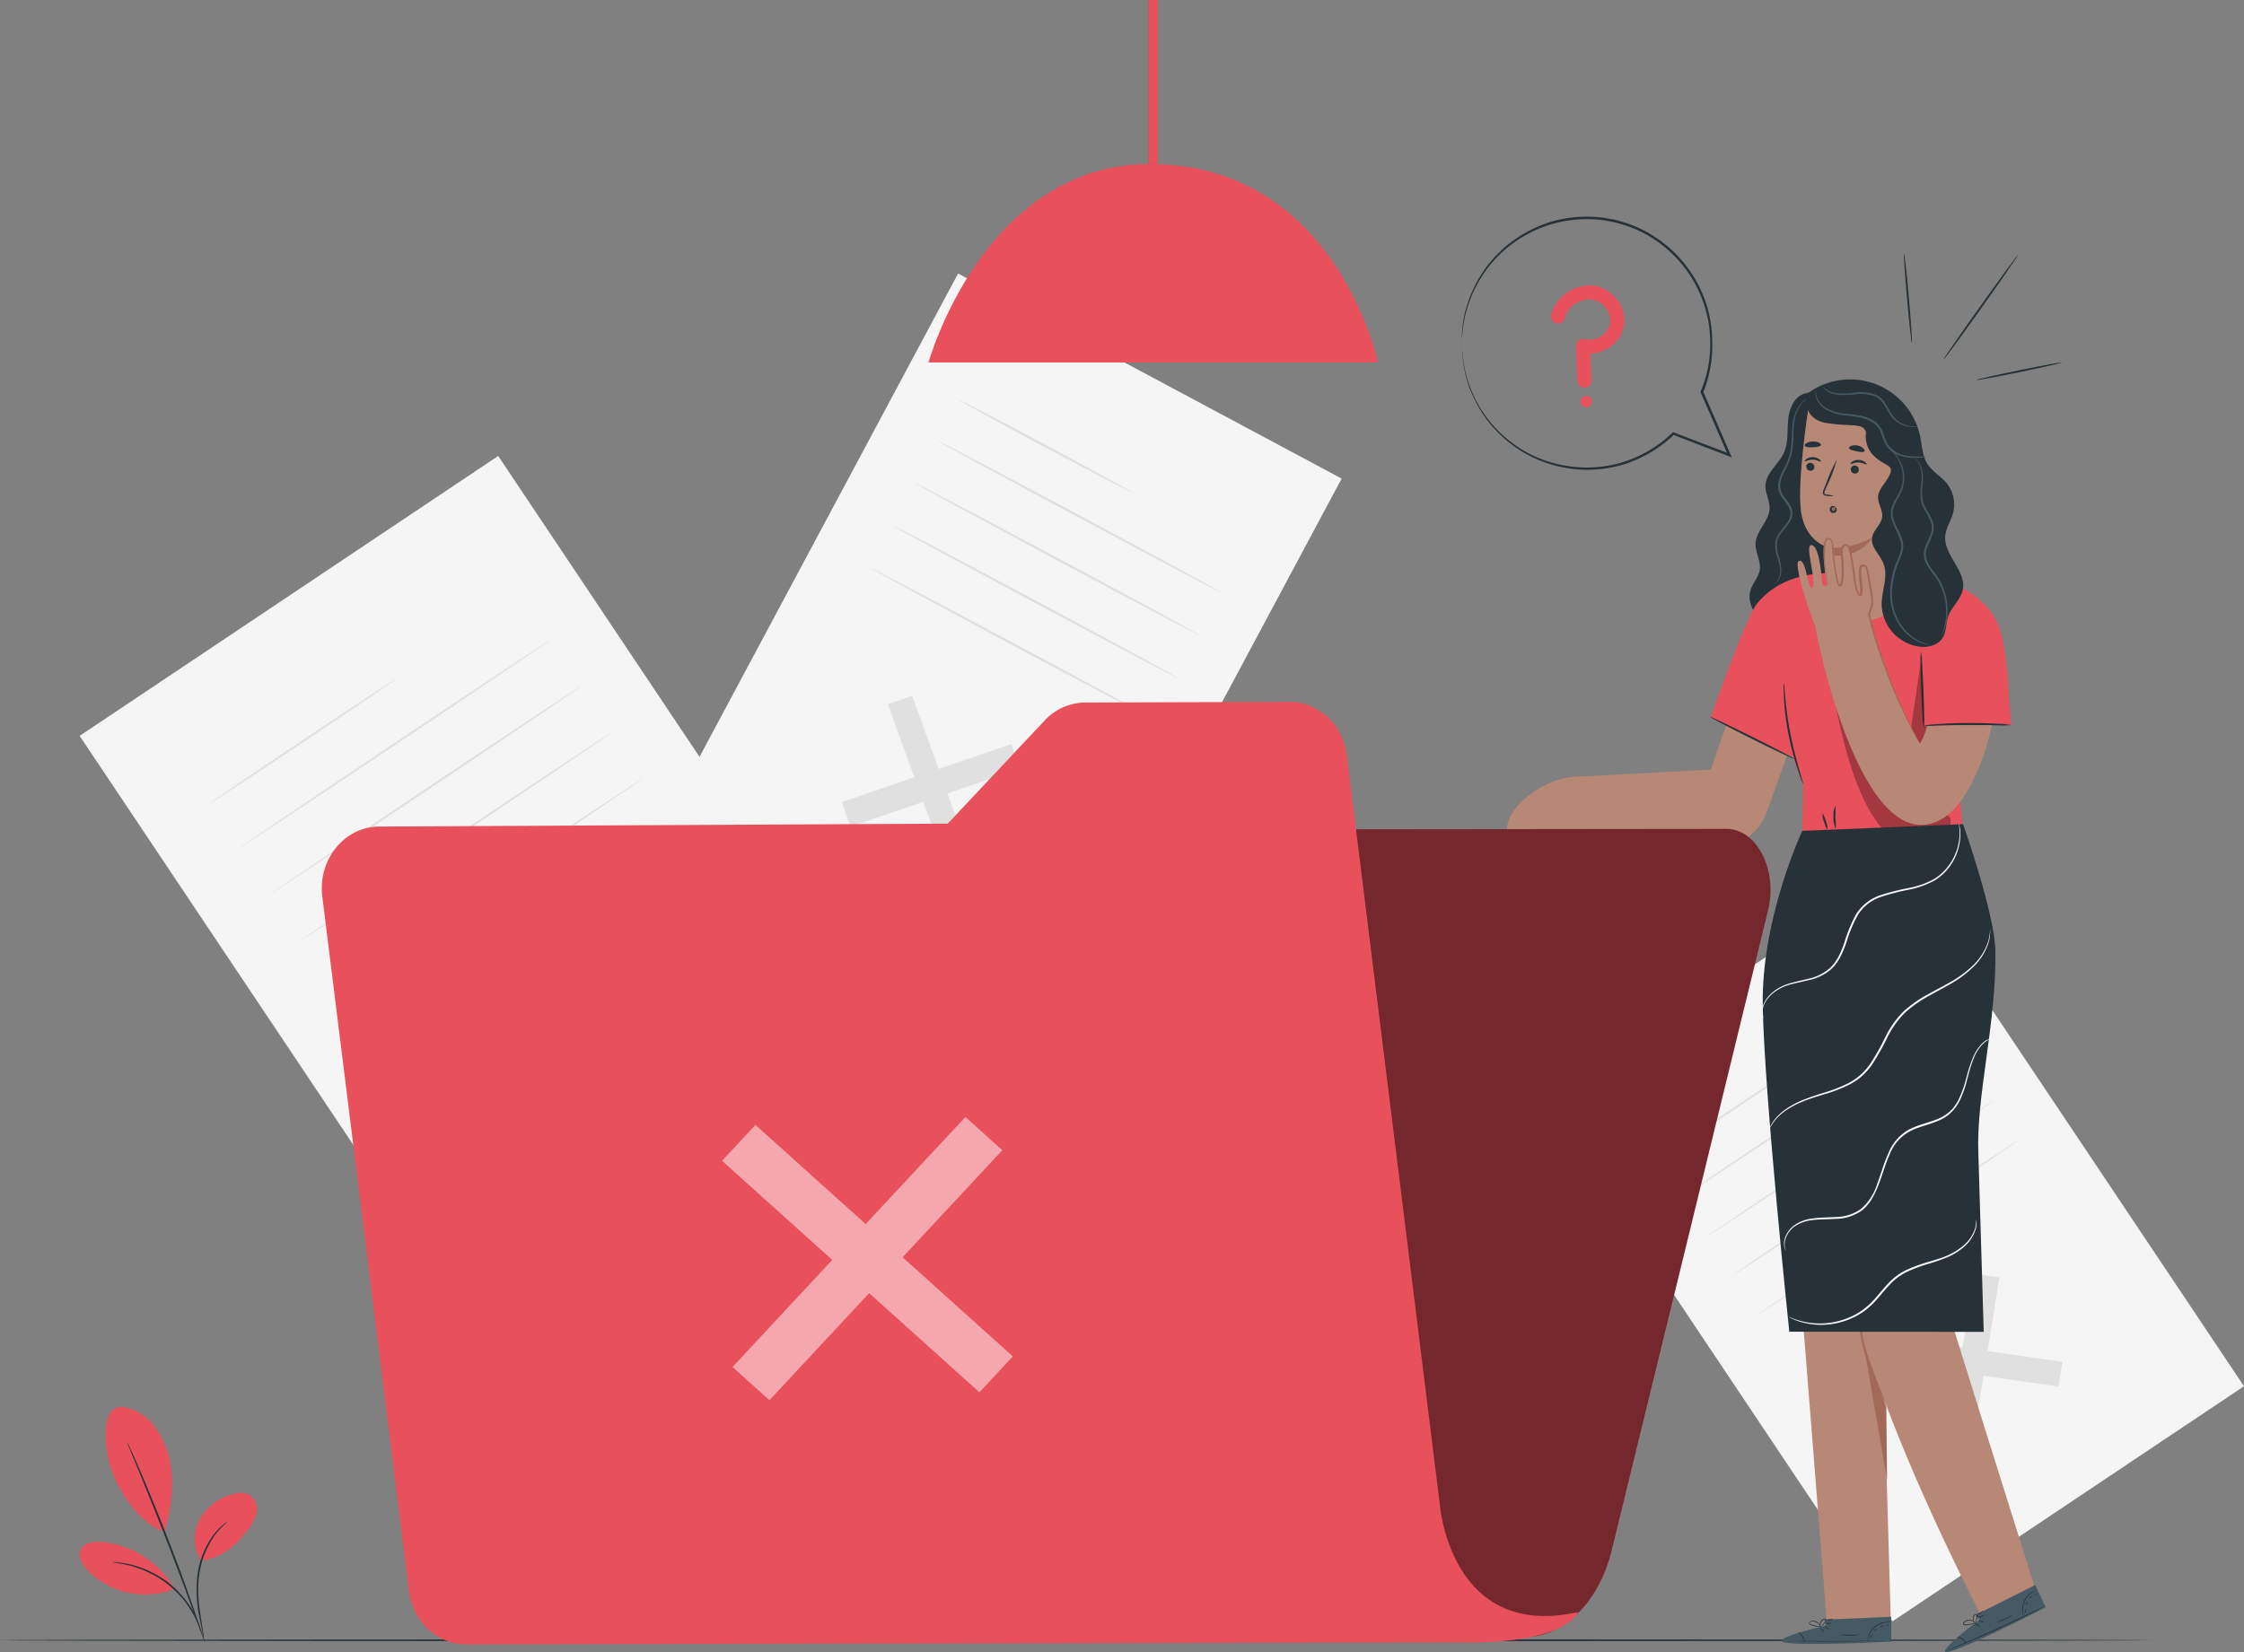 <svg xmlns="http://www.w3.org/2000/svg" viewBox="0 0 601.55 443.06"><rect x="0" y="0" width="601.55" height="443.06" fill="#808080" stroke="none"/><defs><style>.cls-1{fill:#f5f5f5;}.cls-2{fill:#e0e0e0;}.cls-3{opacity:0.2;}.cls-4{fill:#e8505b;}.cls-5{fill:#263238;}.cls-6{fill:#455a64;}.cls-7{fill:#b78876;}.cls-8{fill:#a36957;}.cls-9{opacity:0.3;}.cls-10{fill:#fafafa;}.cls-11{opacity:0.5;}.cls-12{fill:#fff;}</style></defs><g id="Layer_2" data-name="Layer 2"><g id="Background_Complete" data-name="Background Complete"><rect class="cls-1" x="65.2" y="143.03" width="134.99" height="198.77" transform="translate(-112.37 114.69) rotate(-33.78)"/><polygon class="cls-2" points="186.09 279.66 184.81 287.54 129.03 279.5 130.31 271.62 186.09 279.66"/><polygon class="cls-2" points="158 251.55 166 252.7 157.13 307.62 149.12 306.46 158 251.55"/><path class="cls-2" d="M106.62,181.75c.08.11-11.17,7.78-25.11,17.1s-25.33,16.8-25.41,16.68,11.16-7.78,25.12-17.11S106.54,181.63,106.62,181.75Z"/><path class="cls-2" d="M147.88,171.39c.08.12-18.62,12.76-41.76,28.24s-42,27.93-42.05,27.82,18.61-12.77,41.76-28.25S147.8,171.27,147.88,171.39Z"/><path class="cls-2" d="M156.15,183.75c.08.12-18.62,12.77-41.76,28.25s-42,27.93-42,27.81S91,227.05,114.1,211.56,156.07,183.63,156.15,183.75Z"/><path class="cls-2" d="M164.42,196.12c.08.12-18.61,12.77-41.75,28.24s-42,27.94-42.06,27.82,18.62-12.77,41.77-28.25S164.34,196,164.42,196.12Z"/><path class="cls-2" d="M172.7,208.49c.08.12-18.62,12.76-41.76,28.24s-42,27.93-42.06,27.81,18.62-12.76,41.77-28.24S172.62,208.37,172.7,208.49Z"/><rect class="cls-1" x="451.34" y="250.43" width="113.37" height="166.93" transform="translate(-99.88 338.8) rotate(-33.78)"/><polygon class="cls-2" points="552.87 365.18 551.8 371.8 504.95 365.05 506.02 358.43 552.87 365.18"/><polygon class="cls-2" points="529.27 341.57 536 342.54 528.54 388.66 521.82 387.69 529.27 341.57"/><path class="cls-2" d="M486.13,283c.08.12-9.36,6.57-21.07,14.4s-21.28,14.09-21.36,14,9.35-6.56,21.07-14.4S486.05,282.83,486.13,283Z"/><path class="cls-2" d="M520.78,274.25c.08.12-15.61,10.76-35,23.75s-35.26,23.45-35.34,23.33,15.61-10.76,35.05-23.76S520.7,274.13,520.78,274.25Z"/><path class="cls-2" d="M527.73,284.63c.08.12-15.62,10.76-35.05,23.76s-35.26,23.44-35.34,23.32S473,321,492.39,308,527.65,284.52,527.73,284.63Z"/><path class="cls-2" d="M534.67,295c.08.12-15.61,10.76-35,23.76s-35.26,23.44-35.34,23.32,15.61-10.75,35-23.76S534.59,294.9,534.67,295Z"/><path class="cls-2" d="M541.62,305.41c.08.12-15.61,10.75-35.05,23.75s-35.26,23.44-35.34,23.33,15.61-10.76,35-23.76S541.54,305.29,541.62,305.41Z"/><rect class="cls-1" x="209.47" y="90.69" width="116.6" height="171.69" transform="translate(114.9 -105.42) rotate(28.14)"/><polygon class="cls-2" points="261.09 232.37 254.57 234.6 238.01 188.83 244.53 186.59 261.09 232.37"/><polygon class="cls-2" points="271.09 199.53 273.47 206.1 228.01 221.67 225.63 215.1 271.09 199.53"/><path class="cls-2" d="M303.39,132c-.08.15-10.51-5.27-23.29-12.1s-23.08-12.5-23-12.65,10.51,5.27,23.29,12.1S303.47,131.84,303.39,132Z"/><path class="cls-2" d="M328.06,159.23c-.08.15-17.34-8.93-38.54-20.27s-38.34-20.66-38.26-20.81,17.34,8.92,38.55,20.27S328.14,159.08,328.06,159.23Z"/><path class="cls-2" d="M322,170.56c-.08.15-17.34-8.92-38.54-20.26s-38.34-20.67-38.26-20.82,17.34,8.93,38.55,20.27S322.08,170.41,322,170.56Z"/><path class="cls-2" d="M315.94,181.89c-.08.15-17.34-8.92-38.54-20.26S239.06,141,239.14,140.82s17.34,8.92,38.55,20.26S316,181.74,315.94,181.89Z"/><path class="cls-2" d="M309.88,193.22c-.08.15-17.34-8.92-38.54-20.26S233,152.3,233.08,152.15s17.34,8.92,38.55,20.26S310,193.07,309.88,193.22Z"/><rect class="cls-3" x="307.84" width="2.58" height="43.98"/></g><g id="Lamp"><path class="cls-4" d="M248.9,97.19H369.36S358.24,44,308.22,44C263.72,44,248.9,97.19,248.9,97.19Z"/><rect class="cls-4" x="307.84" width="2.58" height="43.98"/></g><g id="Floor"><path class="cls-5" d="M577.33,439.83c0,.14-129.25.26-288.65.26S0,440,0,439.83s129.22-.26,288.68-.26S577.33,439.68,577.33,439.83Z"/></g><g id="Plant"><path class="cls-4" d="M32,377.2a12.64,12.64,0,0,1,8.79,4.5,22.27,22.27,0,0,1,4.47,9c1.69,6.32.65,13.79-1.15,20.08-6.85-2.45-11.07-9.75-13-13.59-3-6.06-4.78-18.86.87-20"/><path class="cls-4" d="M53.91,418.45a10.76,10.76,0,0,1-.51-10.78A14.25,14.25,0,0,1,62,400.76c1.67-.52,3.6-.73,5.06.24a4.6,4.6,0,0,1,1.77,4.31,9.37,9.37,0,0,1-2,4.42c-3.33,4.51-7.38,8.26-13,8.72"/><path class="cls-5" d="M54.66,439.58a7.08,7.08,0,0,1-.3-1.31c-.19-.94-.42-2.15-.71-3.6a37.73,37.73,0,0,1-.75-12.11,23.14,23.14,0,0,1,4.49-11.21,15.68,15.68,0,0,1,2.6-2.63,9.32,9.32,0,0,1,.81-.58,1.27,1.27,0,0,1,.31-.18,24.72,24.72,0,0,0-3.45,3.59,23.85,23.85,0,0,0-4.29,11.08c-.64,4.66.15,8.93.61,12,.25,1.53.44,2.77.56,3.63A7.38,7.38,0,0,1,54.66,439.58Z"/><path class="cls-5" d="M34.16,386.83a2.34,2.34,0,0,1,.28.51l.7,1.53c.61,1.33,1.46,3.26,2.49,5.65,2.06,4.79,4.82,11.45,7.69,18.87s5.33,14.19,7,19.12c.85,2.46,1.53,4.46,2,5.85l.51,1.6a3.65,3.65,0,0,1,.15.57,2.46,2.46,0,0,1-.24-.54c-.15-.4-.35-.92-.59-1.57L52,432.62c-1.78-4.89-4.28-11.65-7.16-19.06s-5.58-14.09-7.56-18.91c-1-2.37-1.77-4.3-2.35-5.71-.25-.64-.46-1.15-.62-1.56A3.49,3.49,0,0,1,34.16,386.83Z"/><path class="cls-4" d="M46.54,425.6A25.18,25.18,0,0,0,27,413.47c-2-.14-4.45.2-5.36,2s.31,4,1.69,5.46a21.48,21.48,0,0,0,23.27,5.2"/><path class="cls-5" d="M30.1,418.89a7,7,0,0,1,1.26.05,12,12,0,0,1,1.48.17c.57.11,1.23.17,1.94.37a19.41,19.41,0,0,1,2.31.64,24.47,24.47,0,0,1,2.57,1,28.4,28.4,0,0,1,5.42,3.21,27.23,27.23,0,0,1,4.47,4.44A21.1,21.1,0,0,1,51.13,431a19.76,19.76,0,0,1,1.17,2.09c.36.64.57,1.27.81,1.8a11.1,11.1,0,0,1,.5,1.4,6.82,6.82,0,0,1,.33,1.23c-.1,0-.59-1.72-1.93-4.28a22,22,0,0,0-1.21-2A23.53,23.53,0,0,0,49.21,429a28.89,28.89,0,0,0-4.42-4.33,29.19,29.19,0,0,0-5.31-3.19c-.88-.38-1.71-.74-2.52-1a21,21,0,0,0-2.26-.69C31.89,419.09,30.08,419,30.1,418.89Z"/></g><g id="Character"><path class="cls-5" d="M484,105.48c-2.94.67-4.37,4.06-4.65,7.06s.1,6.18-1.16,8.92c-1.42,3.08-4.81,5.36-4.93,8.75-.06,2.07,1.16,4,1.11,6.09-.1,3.4-3.57,6-3.75,9.36-.13,2.45,1.5,4.79,1.11,7.21-.31,1.88-1.77,3.36-2.39,5.16-1.24,3.6,1.23,7.55,4.45,9.57a14.57,14.57,0,0,0,21.24-6.78c1.78-4.32,1.39-9.19,1-13.84q-1.81-21.76-2.69-43.58"/><path class="cls-6" d="M475.49,156.66a3.43,3.43,0,0,0,1.34-1.59,5.62,5.62,0,0,0,.35-2.45,14,14,0,0,0-.73-3.23,9.16,9.16,0,0,1-.52-4.1c.25-1.56,1.36-2.84,2.38-4.1a9.1,9.1,0,0,0,1.35-2.05,3.36,3.36,0,0,0,.16-2.4c-.52-1.63-2.12-2.83-2.86-4.72a5.12,5.12,0,0,1-.16-2.92,11.61,11.61,0,0,1,1-2.61,22.36,22.36,0,0,0,2-4.71c.71-3.17.38-6.2.86-8.69a9.62,9.62,0,0,1,2.52-5.32,5.61,5.61,0,0,1,1.33-1,2.07,2.07,0,0,1,.53-.19,7.43,7.43,0,0,0-1.71,1.28,9.7,9.7,0,0,0-2.31,5.25,32.58,32.58,0,0,0-.28,4,24.68,24.68,0,0,1-.47,4.69,22.42,22.42,0,0,1-2,4.82c-.75,1.57-1.44,3.41-.78,5.13s2.25,2.91,2.85,4.75a3.82,3.82,0,0,1-.18,2.75,9.8,9.8,0,0,1-1.44,2.16c-1,1.26-2.09,2.46-2.33,3.86a9.11,9.11,0,0,0,.45,3.93,13.21,13.21,0,0,1,.67,3.32,5.75,5.75,0,0,1-.45,2.54,3.06,3.06,0,0,1-1,1.26A1.58,1.58,0,0,1,475.49,156.66Z"/><path class="cls-7" d="M467.62,180.37l-9,26-37.64,2-6.28,14,39.3,4a14.85,14.85,0,0,0,19.65-8.71l10.49-29.28Z"/><path class="cls-7" d="M545.48,425.7s-27.59-87.62-28.17-90.46c-.53-2.58,10-65.63,11.34-82l-37.28,1.39V255l-15.84.88L489.72,435h17.15l-1.7-59.45c10.58,28.39,25.73,57.33,25.73,57.33Z"/><path class="cls-8" d="M505.87,396.88c0-.54-.21-19.92-.21-19.92-.21,1.16-6.57-16.82-6.42-17.91C499.32,358.48,505.87,396.88,505.87,396.88Z"/><path class="cls-8" d="M498.51,350.53a4.42,4.42,0,0,0-.11,1.09c0,.7,0,1.72,0,3,0,.63.09,1.31.17,2.05s.19,1.52.36,2.33a39.62,39.62,0,0,0,1.4,5.22c1.25,3.63,2.62,6.8,3.6,9.1l1.19,2.71a4,4,0,0,0,.51,1,3.79,3.79,0,0,0-.3-1c-.23-.66-.58-1.61-1-2.78-.88-2.34-2.19-5.54-3.43-9.13a45.19,45.19,0,0,1-1.42-5.14c-.19-.8-.3-1.57-.41-2.29s-.19-1.4-.24-2c-.12-1.24-.17-2.24-.2-2.94A4.16,4.16,0,0,0,498.51,350.53Z"/><path class="cls-6" d="M489.39,435.91V434.3l17.57-.77.05,6.65-1.09.07c-4.82.28-24.54,1.1-27.77.13C474.55,439.3,489.39,435.91,489.39,435.91Z"/><path class="cls-5" d="M507.25,439.78a2.29,2.29,0,0,1-.3,0l-.86.06-3.18.14c-2.68.11-6.39.21-10.49.23s-7.81-.05-10.49-.13l-3.18-.13-.86,0-.3,0a1.71,1.71,0,0,1,.3,0h.86l3.18.06c2.69,0,6.39.08,10.49.06s7.8-.09,10.49-.16l3.17-.08h1.17Z"/><path class="cls-5" d="M483.7,440.34a6.42,6.42,0,0,0-.6-1.51,6.93,6.93,0,0,0-1.08-1.21,2.83,2.83,0,0,1,1.68,2.72Z"/><path class="cls-5" d="M488.85,437.71c-.05,0-.3-.27-.55-.67s-.43-.75-.38-.78.3.26.56.66S488.9,437.68,488.85,437.71Z"/><path class="cls-5" d="M490.26,437c0,.05-.31-.14-.61-.41s-.52-.52-.48-.56.32.14.62.41S490.3,436.91,490.26,437Z"/><path class="cls-5" d="M491.15,435.3a2,2,0,0,1-.91.12,2,2,0,0,1-.91-.09,2,2,0,0,1,.91-.12A2,2,0,0,1,491.15,435.3Z"/><path class="cls-5" d="M491.46,434.14a1.86,1.86,0,0,1-1,.3,1.89,1.89,0,0,1-1.05-.14,5.71,5.71,0,0,1,1-.08A5.28,5.28,0,0,1,491.46,434.14Z"/><path class="cls-5" d="M488.25,436.18a3,3,0,0,1-1.12,0,6.37,6.37,0,0,1-1.2-.26,3,3,0,0,1-.68-.28.59.59,0,0,1-.28-.35.44.44,0,0,1,.17-.45,2.05,2.05,0,0,1,2.55.6,1.86,1.86,0,0,1,.36.75.69.69,0,0,1,0,.3,3.22,3.22,0,0,0-.52-1,2.11,2.11,0,0,0-1-.62,1.78,1.78,0,0,0-1.34.1c-.18.13-.11.34.09.46a3.85,3.85,0,0,0,.63.27,8.89,8.89,0,0,0,1.16.29C487.82,436.15,488.25,436.15,488.25,436.18Z"/><path class="cls-5" d="M488,436.24a1.16,1.16,0,0,1-.13-.78,2,2,0,0,1,.3-.82,1.15,1.15,0,0,1,.94-.58.45.45,0,0,1,.34.52,1.18,1.18,0,0,1-.18.5,4.13,4.13,0,0,1-.53.69,1.64,1.64,0,0,1-.64.45s.22-.2.53-.56a3.88,3.88,0,0,0,.47-.67c.15-.24.25-.67,0-.72s-.57.26-.74.48a2,2,0,0,0-.31.73A4.06,4.06,0,0,0,488,436.24Z"/><path class="cls-5" d="M506.88,435s-.5,0-1.29.05a5.5,5.5,0,0,0-4.57,3.67c-.26.75-.29,1.26-.33,1.25a1.07,1.07,0,0,1,0-.35,4.62,4.62,0,0,1,.19-.95,5.4,5.4,0,0,1,1.76-2.61,5.33,5.33,0,0,1,2.93-1.15,4.08,4.08,0,0,1,1,0A1.29,1.29,0,0,1,506.88,435Z"/><path class="cls-5" d="M498.46,438.38a14,14,0,0,1-5.11,0c0-.06,1.15,0,2.56,0S498.46,438.32,498.46,438.38Z"/><path class="cls-5" d="M501.89,438.35s-.1.24-.21.5-.18.5-.24.49-.09-.27.05-.58S501.85,438.3,501.89,438.35Z"/><path class="cls-5" d="M503.17,436.74s-.07.22-.25.4-.36.3-.4.26.07-.22.25-.41S503.13,436.69,503.17,436.74Z"/><path class="cls-5" d="M505,436c0,.06-.25.06-.5.15s-.44.23-.49.19.1-.28.42-.39S505,435.94,505,436Z"/><path class="cls-5" d="M506.33,435.64c0,.06-.08.15-.22.2s-.28.06-.3,0,.08-.15.22-.2S506.31,435.59,506.33,435.64Z"/><path class="cls-6" d="M530.56,434.36l-.67-1.47L545.61,425l2.76,6-1,.51c-4.28,2.23-21.94,11.05-25.28,11.49C518.41,443.53,530.56,434.36,530.56,434.36Z"/><path class="cls-5" d="M548.43,430.57s-.08.06-.26.16l-.76.4-2.84,1.44c-2.4,1.19-5.75,2.8-9.48,4.5s-7.14,3.15-9.62,4.18l-3,1.19-.81.31a1,1,0,0,1-.28.09l.27-.13.79-.35,2.92-1.25c2.47-1.06,5.87-2.54,9.59-4.24s7.08-3.28,9.5-4.44l2.87-1.37.78-.37Z"/><path class="cls-5" d="M527.18,440.74A6.59,6.59,0,0,0,526,439.6a7.18,7.18,0,0,0-1.49-.66,2.37,2.37,0,0,1,1.6.48A2.28,2.28,0,0,1,527.18,440.74Z"/><path class="cls-5" d="M530.8,436.22s-.38-.12-.78-.38-.69-.51-.66-.56.38.12.78.38S530.83,436.17,530.8,436.22Z"/><path class="cls-5" d="M531.78,435a1.44,1.44,0,0,1-.73-.12c-.39-.13-.69-.27-.67-.33a1.44,1.44,0,0,1,.73.12C531.5,434.76,531.8,434.9,531.78,435Z"/><path class="cls-5" d="M531.91,433.08c0,.06-.32.27-.78.49a2.2,2.2,0,0,1-.87.29c0-.06.32-.27.78-.49A2.2,2.2,0,0,1,531.91,433.08Z"/><path class="cls-5" d="M531.71,431.9s-.28.4-.8.69a1.76,1.76,0,0,1-1,.3,5.63,5.63,0,0,1,.92-.49C531.3,432.13,531.67,431.85,531.71,431.9Z"/><path class="cls-5" d="M529.63,435.08a3.24,3.24,0,0,1-1,.46,7.7,7.7,0,0,1-1.19.25,3,3,0,0,1-.74,0,.57.57,0,0,1-.4-.2.44.44,0,0,1,0-.48,2.06,2.06,0,0,1,2.57-.5,2.15,2.15,0,0,1,.64.53c.12.16.16.26.15.27a2.87,2.87,0,0,0-.86-.67,2,2,0,0,0-1.13-.17,1.73,1.73,0,0,0-1.18.64c-.11.19,0,.35.27.38a4,4,0,0,0,.69,0,8,8,0,0,0,1.17-.21C529.22,435.22,529.62,435.05,529.63,435.08Z"/><path class="cls-5" d="M529.39,435.25a1.11,1.11,0,0,1-.44-.66,1.76,1.76,0,0,1-.06-.87,1.14,1.14,0,0,1,.61-.91c.25-.08.84.43.88.62s-.3.09-.31.25a3.46,3.46,0,0,1-.21.83,1.62,1.62,0,0,1-.39.68s.12-.27.25-.72a3.55,3.55,0,0,0,.15-.81c0-.28,0-.71-.31-.64s-.42.46-.48.74a1.89,1.89,0,0,0,0,.79A3.83,3.83,0,0,0,529.39,435.25Z"/><path class="cls-5" d="M546.13,426.36s-.47.17-1.15.58a5.58,5.58,0,0,0-2.09,2.22,5.65,5.65,0,0,0-.58,3c.07.8.25,1.26.22,1.28s-.07-.11-.15-.32a5.06,5.06,0,0,1-.22-.94,5.47,5.47,0,0,1,.54-3.11,5.41,5.41,0,0,1,2.2-2.25,4.75,4.75,0,0,1,.89-.38A1.19,1.19,0,0,1,546.13,426.36Z"/><path class="cls-5" d="M539.84,432.9a9.72,9.72,0,0,1-2.22,1.27,10.31,10.31,0,0,1-2.42.85c0-.06,1-.46,2.33-1S539.81,432.85,539.84,432.9Z"/><path class="cls-5" d="M543,431.47c.06,0,0,.25,0,.54s0,.53,0,.55-.19-.22-.19-.55S542.9,431.44,543,431.47Z"/><path class="cls-5" d="M543.47,429.47s0,.23-.07.47-.2.42-.26.4,0-.23.07-.47S543.41,429.45,543.47,429.47Z"/><path class="cls-5" d="M544.85,428c0,.06-.2.15-.4.34s-.31.39-.37.37,0-.3.23-.53S544.84,428,544.85,428Z"/><path class="cls-5" d="M545.9,427.18s0,.16-.12.27-.23.17-.27.13,0-.16.12-.27S545.86,427.14,545.9,427.18Z"/><path class="cls-4" d="M526.23,223.64l-2.93-35.7,15,.27s.7-5.27-1.51-16.81c-1.36-7.08-6.08-11.42-11.37-14v-.1l-.46-.12a42.92,42.92,0,0,0-13.77-3.59l-18.45.21s-14.09-1.76-21.89,8.29c-3,3.87-12.3,30.36-12.3,30.36l22.14,10.66-2.1-14.69s.41,10.65,1.77,14c.76,1.88,3,7.72,3,7.72l-.28,17.62Z"/><polygon class="cls-4" points="516.05 182.76 513.32 194.42 539.15 194.42 537.45 174.86 516.05 182.76"/><path class="cls-5" d="M539.15,194.42a20.88,20.88,0,0,0-3.42-.34c-2.12-.12-5.05-.23-8.29-.21s-6.16.16-8.28.32a19.4,19.4,0,0,0-3.41.42,21.55,21.55,0,0,0,3.43,0c2.12-.07,5-.15,8.27-.16s6.15,0,8.26.05A21.83,21.83,0,0,0,539.15,194.42Z"/><path class="cls-5" d="M514.94,174.77a15,15,0,0,0-.09,3c0,1.83.09,4.35.2,7.14s.24,5.32.36,7.14a16.56,16.56,0,0,0,.31,3,15,15,0,0,0,.09-3c0-1.83-.08-4.36-.19-7.15s-.24-5.31-.36-7.14A15.69,15.69,0,0,0,514.94,174.77Z"/><g class="cls-9"><path d="M491.43,184.87s5.75,42.57,21.89,41.44c0,0,7.26-.08,9.6-4.91v-1.9Z"/></g><g class="cls-9"><polygon points="514.94 177.28 511.85 198.15 513.85 201.81 517.14 194.65 515.75 194.61 514.94 177.28"/></g><path class="cls-5" d="M483.35,210.16a4.25,4.25,0,0,1-.43-1c-.25-.65-.59-1.6-1-2.79a81.8,81.8,0,0,1-2.47-9.45,67.24,67.24,0,0,1-1.23-9.69c-.06-1.25-.08-2.26-.06-3a4.21,4.21,0,0,1,.08-1.08c.08,0,.14,1.54.35,4a89,89,0,0,0,1.37,9.61c.74,3.72,1.63,7.05,2.31,9.44.32,1.11.59,2.06.81,2.84A3.88,3.88,0,0,1,483.35,210.16Z"/><path class="cls-5" d="M489.88,222.39c-.14,0-.54-.87-.89-2a4.89,4.89,0,0,1-.4-2.2c.14,0,.54.88.89,2.05A4.91,4.91,0,0,1,489.88,222.39Z"/><path class="cls-5" d="M492.11,222.23a6.36,6.36,0,0,1-.59-3.11A6.26,6.26,0,0,1,492,216a20.81,20.81,0,0,1,0,3.12A20.56,20.56,0,0,1,492.11,222.23Z"/><path class="cls-5" d="M481.18,203.6c-.06.12-5.22-2.32-11.51-5.46s-11.34-5.8-11.27-5.93,5.21,2.32,11.51,5.46S481.25,203.47,481.18,203.6Z"/><path class="cls-7" d="M490.26,157.25c.12-5.06.15-10.38.15-10.38s-6.49-1.25-7.62-9.79c-1.08-8.14,1.93-27.25,1.93-27.25h0c9.48-3.58,19.33-.33,25.83,7.35h0l-1.62,41.07c-.18,4.77-4.43,8.41-9.54,8.17h0C494.24,166.17,490.15,162.07,490.26,157.25Z"/><path class="cls-5" d="M484.23,125.1a1.09,1.09,0,0,0,1,1.13,1,1,0,0,0,1.15-1,1.08,1.08,0,0,0-1-1.12A1,1,0,0,0,484.23,125.1Z"/><path class="cls-5" d="M483.83,123.67c.13.14,1-.45,2.14-.41s2,.64,2.15.5-.07-.32-.43-.61a3,3,0,0,0-1.72-.57,2.81,2.81,0,0,0-1.71.5C483.89,123.35,483.76,123.6,483.83,123.67Z"/><path class="cls-5" d="M496.14,125.84a1.09,1.09,0,0,0,1,1.13,1,1,0,0,0,1.15-1,1.08,1.08,0,0,0-1-1.12A1,1,0,0,0,496.14,125.84Z"/><path class="cls-5" d="M496.06,124.41c.13.15,1-.44,2.14-.41s2,.64,2.15.5-.06-.32-.43-.6a2.9,2.9,0,0,0-1.72-.58,2.87,2.87,0,0,0-1.71.5C496.12,124.09,496,124.34,496.06,124.41Z"/><path class="cls-5" d="M491.57,133a7.4,7.4,0,0,0-1.89-.39c-.3,0-.58-.11-.63-.31a1.62,1.62,0,0,1,.22-.89c.31-.71.62-1.47,1-2.25a39.67,39.67,0,0,0,2.14-5.92,39,39,0,0,0-2.61,5.73l-.91,2.27a1.76,1.76,0,0,0-.19,1.17.79.79,0,0,0,.49.46,2.05,2.05,0,0,0,.5.08A7.59,7.59,0,0,0,491.57,133Z"/><path class="cls-8" d="M490.41,146.87a21.66,21.66,0,0,0,11.46-2.75s-2.91,5.77-11.4,4.76Z"/><path class="cls-5" d="M499.81,121c-.24.37-1.13.21-2.13,0s-1.89-.38-2-.81.93-1,2.26-.73S500.06,120.68,499.81,121Z"/><path class="cls-5" d="M488.15,119.3c-.09.43-1,.59-2.15.64s-2.07,0-2.2-.44.8-1.06,2.13-1.12S488.24,118.89,488.15,119.3Z"/><path class="cls-8" d="M491.59,135.81a.6.6,0,0,0-.65.3.69.69,0,0,0,.16.83.68.68,0,0,0,.84,0,.69.69,0,0,0,.18-.83.68.68,0,0,0-.78-.33"/><path class="cls-5" d="M491.87,135.93c.05-.05-.19-.34-.7-.23a.88.88,0,0,0-.64.63,1,1,0,0,0,.35,1.06,1,1,0,0,0,1.12,0,.86.86,0,0,0,.37-.83c-.11-.53-.5-.61-.51-.54s.14.25.1.56a.45.45,0,0,1-.24.37.5.5,0,0,1-.5,0,.53.53,0,0,1-.18-.49.49.49,0,0,1,.27-.37C491.58,135.92,491.83,136,491.87,135.93Z"/><path class="cls-5" d="M506.62,127.21c-1,2.34-3.48,4.15-3.14,6.68.22,1.63,1.27,3.15,1.06,4.79-.25,2-2.39,3.48-2.69,5.53-.37,2.51,2.07,4.46,3,6.8,1.42,3.42-.4,7.26-.44,11a11.73,11.73,0,0,0,10.39,11.42c2.29.19,4.86-.5,6-2.46,1-1.62.78-3.68,1.37-5.47.87-2.68,3.42-4.64,4-7.4,1-5-5.11-9.2-4.71-14.32.18-2.19,1.52-4.09,2.1-6.21a9.1,9.1,0,0,0-1.79-8.09c-1.5-1.79-3.68-3-5-4.92-1.45-2.21-1.5-5-2.05-7.61a19.17,19.17,0,0,0-30.45-11.23s-1.45,6.59,5.31,7.7,9.9-.17,10.67,2.54a7.14,7.14,0,0,0,2,6.19C505.16,125.13,507.79,124.49,506.62,127.21Z"/><path class="cls-6" d="M517.41,172.92a2.43,2.43,0,0,1-.62-.06,9.78,9.78,0,0,1-1.72-.47,12.19,12.19,0,0,1-5.23-3.87,13.65,13.65,0,0,1-2.23-4,15.85,15.85,0,0,1-.91-5.13,20.82,20.82,0,0,1,.73-5.71,24.39,24.39,0,0,1,.95-2.89,27.25,27.25,0,0,0,1.1-2.87,5.34,5.34,0,0,0,0-2.94,15.55,15.55,0,0,0-1.14-2.74,18,18,0,0,1-1.16-2.71,5.85,5.85,0,0,1-.21-2.87c.4-1.88,1.54-3.28,2.22-4.71a9,9,0,0,0,.9-4.26,10.05,10.05,0,0,0-2.23-5.9,18.24,18.24,0,0,0-1.7-1.65,6.77,6.77,0,0,1,1.86,1.52,10.11,10.11,0,0,1,2.44,6,9.14,9.14,0,0,1-.89,4.46c-.68,1.48-1.79,2.89-2.13,4.61s.47,3.53,1.36,5.27a15.58,15.58,0,0,1,1.18,2.83,5.89,5.89,0,0,1,0,3.2,26.61,26.61,0,0,1-1.12,2.93,25.35,25.35,0,0,0-.94,2.83,21,21,0,0,0-.74,5.57,14.46,14.46,0,0,0,2.95,8.88,12.22,12.22,0,0,0,5,3.91C516.56,172.77,517.42,172.86,517.41,172.92Z"/><path class="cls-6" d="M516.42,122.46a7.24,7.24,0,0,1-1.49.22,15.51,15.51,0,0,1-4.12-.11,7.83,7.83,0,0,1-5.2-3.15,16.42,16.42,0,0,1-1.36-3.36,5.58,5.58,0,0,0-2.28-2.81c-2.19-1.39-4.76-1.56-7-1.83a12.21,12.21,0,0,1-5.82-1.82,5.77,5.77,0,0,1-2.39-3.33,3.71,3.71,0,0,1-.08-1.13,1.76,1.76,0,0,1,.08-.39,7.69,7.69,0,0,0,.2,1.47,5.72,5.72,0,0,0,2.4,3.08,12.06,12.06,0,0,0,5.67,1.64c2.23.26,4.9.39,7.24,1.87a6.06,6.06,0,0,1,2.47,3.07,18.08,18.08,0,0,0,1.29,3.28,7.57,7.57,0,0,0,4.87,3,17.18,17.18,0,0,0,4,.27A10.27,10.27,0,0,1,516.42,122.46Z"/><path class="cls-6" d="M513.93,114.32a3.19,3.19,0,0,1-1.17.17,7.13,7.13,0,0,1-5-2,9.18,9.18,0,0,1-1.55-2.07c-.91-1.52-1.77-3.39-3.64-4.17a12,12,0,0,0-5.61-.49,17.19,17.19,0,0,1-4.78,0,6,6,0,0,1-2.95-1.32,3.83,3.83,0,0,1-.59-.66q-.17-.26-.15-.27s.28.32.87.77a6.25,6.25,0,0,0,2.88,1.12,18.13,18.13,0,0,0,4.68-.08,12,12,0,0,1,5.86.5,5.73,5.73,0,0,1,2.38,2,25.94,25.94,0,0,1,1.46,2.42,9.15,9.15,0,0,0,1.44,2,7.06,7.06,0,0,0,1.72,1.27,7.38,7.38,0,0,0,3,.83C513.51,114.33,513.93,114.27,513.93,114.32Z"/><path class="cls-6" d="M520.4,170.76s.26-.66.63-1.9a17.16,17.16,0,0,0,.67-5.36,16.56,16.56,0,0,0-2.13-7.63c-.73-1.31-1.85-2.48-2.75-3.92a7,7,0,0,1-1-2.41,5.51,5.51,0,0,1,.22-2.7c.56-1.73,1.57-3.18,1.78-4.77s-.53-3-1.29-4.33a19.19,19.19,0,0,1-1.07-2,7.32,7.32,0,0,1-.57-2.09,18.87,18.87,0,0,1,.11-3.81,10.13,10.13,0,0,0-.47-5.32,4.84,4.84,0,0,0-1.18-1.56s0,0,.12.06a1.68,1.68,0,0,1,.32.23,3.56,3.56,0,0,1,.92,1.19,9.87,9.87,0,0,1,.66,5.43,19.17,19.17,0,0,0-.05,3.73,9.46,9.46,0,0,0,1.62,3.88,13.3,13.3,0,0,1,1.09,2.13,5.1,5.1,0,0,1,.3,2.52c-.24,1.75-1.27,3.23-1.79,4.86a5,5,0,0,0-.21,2.45,6.45,6.45,0,0,0,.93,2.23c.86,1.39,2,2.58,2.73,3.95a16.52,16.52,0,0,1,2.09,7.87,16.18,16.18,0,0,1-.84,5.43,14.12,14.12,0,0,1-.58,1.38A2.38,2.38,0,0,1,520.4,170.76Z"/><path class="cls-5" d="M479.66,357.09s-6.73-63.84-7.12-87.43,10.61-46.87,10.61-46.87L526.23,221s8.52,23.93,8.67,34c.3,19.54-5.19,38.83-4.56,54.33l1.44,47.8"/><path class="cls-10" d="M533.22,278.6a5,5,0,0,1-.7.54l-.39.27c-.14.12-.27.26-.42.41a6.44,6.44,0,0,0-1,1.07c-1.39,1.7-2.41,4.75-3.37,8.54a28.7,28.7,0,0,1-2.18,6.08,11.61,11.61,0,0,1-1,1.51c-.19.24-.36.5-.56.73l-.67.66a10.47,10.47,0,0,1-3.24,2.08c-2.41,1.06-5.13,1.56-7.62,2.81a12.06,12.06,0,0,0-5.53,6.3c-1.21,2.71-1.94,5.55-3,8.21s-2.34,5.2-4.49,6.82a12.38,12.38,0,0,1-7.05,2.21c-2.32.14-4.47.07-6.4.36A10.07,10.07,0,0,0,480.9,329a6.69,6.69,0,0,0-2.24,3.16,4.8,4.8,0,0,0-.17,2.45c.11.56.27.83.23.84a2.69,2.69,0,0,1-.33-.82,4.66,4.66,0,0,1,.07-2.53,6.89,6.89,0,0,1,2.26-3.33,10.25,10.25,0,0,1,4.95-2c2-.32,4.13-.28,6.42-.43a11.9,11.9,0,0,0,6.78-2.16,14.54,14.54,0,0,0,4.32-6.62c1-2.63,1.72-5.48,3-8.24a12.52,12.52,0,0,1,5.77-6.55c2.59-1.28,5.31-1.77,7.66-2.79a10.36,10.36,0,0,0,3.12-2l.64-.63c.2-.22.36-.47.54-.7a9.71,9.71,0,0,0,.94-1.45,29.2,29.2,0,0,0,2.2-6c1-3.78,2.1-6.87,3.57-8.58a6.49,6.49,0,0,1,1-1.06c.16-.14.3-.28.45-.39l.41-.26A6.43,6.43,0,0,1,533.22,278.6Z"/><path class="cls-10" d="M533.49,249.06a5.58,5.58,0,0,1,0,.85,10.48,10.48,0,0,1-.3,2.45,15.79,15.79,0,0,1-4.86,7.52,29,29,0,0,1-5,3.69c-1.93,1.14-4.06,2.23-6.24,3.47a32.35,32.35,0,0,0-6.39,4.49,24.61,24.61,0,0,0-4.83,6.79,62.15,62.15,0,0,1-4.2,7.39,17.61,17.61,0,0,1-2.73,3,17.15,17.15,0,0,1-3.25,2.16,40,40,0,0,1-6.7,2.57c-2.14.66-4.13,1.25-5.87,2a22.51,22.51,0,0,0-4.48,2.4,13.69,13.69,0,0,0-2.82,2.59,13,13,0,0,0-1.68,2.8,4.43,4.43,0,0,1,.27-.81,10,10,0,0,1,1.25-2.12,13.8,13.8,0,0,1,2.81-2.7,22.74,22.74,0,0,1,4.5-2.5,60.89,60.89,0,0,1,5.89-2.05,40.65,40.65,0,0,0,6.6-2.58,17.05,17.05,0,0,0,3.15-2.12,17.36,17.36,0,0,0,2.65-2.94,64.33,64.33,0,0,0,4.15-7.34,25,25,0,0,1,4.94-6.92,32.8,32.8,0,0,1,6.5-4.54c2.21-1.23,4.34-2.3,6.26-3.43a28.59,28.59,0,0,0,5-3.58,15.94,15.94,0,0,0,4.92-7.31A15.29,15.29,0,0,0,533.49,249.06Z"/><path class="cls-10" d="M472.76,273a.75.75,0,0,1-.09-.2,5.22,5.22,0,0,1-.19-.59,4.78,4.78,0,0,1,.1-2.4c.55-2,2.77-4.57,6.33-5.84,1.77-.61,3.79-1,5.88-1.52a12.77,12.77,0,0,0,6-3.08,12.53,12.53,0,0,0,2.13-3,30.39,30.39,0,0,0,1.5-3.59,38.52,38.52,0,0,1,3.17-7.67,12.22,12.22,0,0,1,6.52-5.07,58.8,58.8,0,0,1,7.49-1.9,24.63,24.63,0,0,0,6.5-2.22,13.63,13.63,0,0,0,4.41-4,14.88,14.88,0,0,0,2.8-8.1,21.76,21.76,0,0,0-.22-3.2,10.56,10.56,0,0,1,.42,3.2,14.81,14.81,0,0,1-2.7,8.31,13.78,13.78,0,0,1-4.5,4.13,24.81,24.81,0,0,1-6.61,2.31,59.44,59.44,0,0,0-7.41,1.91,11.7,11.7,0,0,0-6.26,4.87,38.57,38.57,0,0,0-3.13,7.56,31.19,31.19,0,0,1-1.54,3.65,13.17,13.17,0,0,1-2.23,3.1,13,13,0,0,1-6.25,3.15c-2.12.54-4.13.88-5.87,1.46-3.47,1.18-5.67,3.61-6.26,5.55a4.81,4.81,0,0,0-.19,2.32C472.69,272.75,472.78,273,472.76,273Z"/><path class="cls-10" d="M529.78,327a2.79,2.79,0,0,1,.07.63,6.55,6.55,0,0,1-.18,1.8,10.33,10.33,0,0,1-3.78,5.4,16.74,16.74,0,0,1-4,2.36,52.52,52.52,0,0,1-5,1.72,40.68,40.68,0,0,0-5.4,2,15.38,15.38,0,0,0-4.93,3.59c-1.46,1.52-2.71,3.19-4.11,4.67a18.77,18.77,0,0,1-4.61,3.6,20.31,20.31,0,0,1-9.51,2.48,19,19,0,0,1-6.55-1.09,13.09,13.09,0,0,1-1.66-.71,3,3,0,0,1-.55-.31,2.73,2.73,0,0,1,.6.21,16.72,16.72,0,0,0,1.68.62,20,20,0,0,0,6.47.91,20.21,20.21,0,0,0,9.29-2.53,18.68,18.68,0,0,0,4.47-3.53c1.37-1.46,2.62-3.12,4.11-4.68a16,16,0,0,1,5.08-3.7,41.27,41.27,0,0,1,5.48-2c1.77-.54,3.45-1,5-1.66a16.64,16.64,0,0,0,3.91-2.25,10.26,10.26,0,0,0,3.81-5.16A11.14,11.14,0,0,0,529.78,327Z"/><path class="cls-7" d="M524.87,194.46l-8.33.2a13.71,13.71,0,0,1-1.88,4.73c-7-12.1-12.37-28.3-13.71-34.81.19-.65.43-1.37.71-2.17a9.06,9.06,0,0,0-.11-3.66c-.23-1.45-.63-3.4-.76-4.3-.37-2.76-.81-3.19-1.77-2.88-1.31.43.54,7.73-.53,7.89-.58.08-1.28-2.42-1.49-4.47s-1.13-8.37-1.81-8.79c-1-.62-1.86.36-1.61,2.4s.58,8.24-.51,8.33-2-10.39-2-10.39.16-2.28-1.09-2.23c-2.27.1-.5,11.14-.3,12.19.13.72-1,.86-1.15.07s-.65-10.47-3-10.39c-1.77,0,1.37,9.09.38,11.19s-1.69-7.12-3.38-7c-.62.05-1.09.17.07,5.38a115.82,115.82,0,0,0,4,12.21c2.68,14.45,14.44,60.68,32.87,52.22,10.31-4.74,14.5-25.72,14.5-25.72Z"/><path class="cls-8" d="M489.32,157.2a.49.49,0,0,0,.24,0,.54.54,0,0,0,.38-.58c0-.62-.12-1.52-.27-2.69a42.8,42.8,0,0,1-.46-4.26c0-.84,0-1.74.06-2.69a8.68,8.68,0,0,1,.15-1.44c.07-.45.38-1,.73-.91h.05c.36,0,.64.26.75.68a3.69,3.69,0,0,1,.13,1.34v0h0a83.5,83.5,0,0,0,1.07,8.35c.08.37.17.75.28,1.13q.09.29.21.57a1.87,1.87,0,0,0,.17.3.55.55,0,0,0,.42.26c.41,0,.53-.35.63-.53a2.82,2.82,0,0,0,.18-.61,8.49,8.49,0,0,0,.16-1.22,36.41,36.41,0,0,0-.06-5,12,12,0,0,1-.11-2.51,1.37,1.37,0,0,1,.5-.93.53.53,0,0,1,.43-.05.89.89,0,0,1,.23.1c.07.06.05,0,.11.15a12.1,12.1,0,0,1,.7,2.51c.17.88.33,1.79.47,2.7s.27,1.83.38,2.76a19,19,0,0,0,.46,2.85,9.59,9.59,0,0,0,.45,1.41,2.6,2.6,0,0,0,.41.71.62.62,0,0,0,.6.22.67.67,0,0,0,.41-.45,5,5,0,0,0,.1-1.56c0-.5-.06-1-.1-1.48-.07-.84-.15-1.67-.18-2.49a9.68,9.68,0,0,1,0-1.21,2,2,0,0,1,.12-.52.48.48,0,0,1,.1-.15l0,0,.13,0c.66-.27.88.65,1.06,1.39s.25,1.58.4,2.37c.27,1.57.6,3.14.78,4.64a5.34,5.34,0,0,1-.09,2.16c-.24.72-.47,1.43-.7,2.14l0,.07v.06a115.11,115.11,0,0,0,4.48,14.46c1.58,4.27,3.16,8,4.56,11s2.64,5.35,3.51,6.93c.43.76.78,1.35,1,1.79a5.07,5.07,0,0,0,.38.6,3.31,3.31,0,0,0-.3-.64l-1-1.83c-.81-1.61-2-4-3.36-7s-2.89-6.73-4.44-11a117.69,117.69,0,0,1-4.37-14.42v.14c.23-.7.47-1.41.7-2.12a5.89,5.89,0,0,0,.13-2.39c-.18-1.57-.51-3.09-.77-4.67-.15-.78-.25-1.58-.41-2.4a4.75,4.75,0,0,0-.41-1.24,1.23,1.23,0,0,0-.55-.56,1.27,1.27,0,0,0-.79,0l-.17,0a.61.61,0,0,0-.22.13.91.91,0,0,0-.26.35,2.57,2.57,0,0,0-.16.68,9.46,9.46,0,0,0,0,1.3c0,.84.11,1.68.18,2.52,0,.49.09,1,.11,1.45a4.84,4.84,0,0,1-.08,1.35c0,.1-.07.08,0,.13h0s0,0,0,0h0v0s0,0,0,0l-.06-.06a2.26,2.26,0,0,1-.31-.54,8.57,8.57,0,0,1-.42-1.33,18.59,18.59,0,0,1-.45-2.77c-.11-.94-.25-1.87-.39-2.79s-.3-1.82-.48-2.72a12.75,12.75,0,0,0-.76-2.67,1,1,0,0,0-.32-.35,1.38,1.38,0,0,0-.37-.16,1.08,1.08,0,0,0-.84.12,1.87,1.87,0,0,0-.74,1.3,4.85,4.85,0,0,0,0,1.37c.05.43.09.85.13,1.27a38.81,38.81,0,0,1,.09,4.92,8.54,8.54,0,0,1-.15,1.16,4,4,0,0,1-.15.52.61.61,0,0,1-.11.18c0,.09-.07,0-.07.12.06-.1,0,0,0-.13a1.05,1.05,0,0,1-.12-.21,4.45,4.45,0,0,1-.19-.51c-.11-.36-.2-.73-.28-1.09-.59-2.94-.87-5.74-1.13-8.28v0a4.35,4.35,0,0,0-.16-1.49,1.49,1.49,0,0,0-.39-.66,1.06,1.06,0,0,0-.74-.28h.05a.87.87,0,0,0-.86.41,2.24,2.24,0,0,0-.31.78,8.86,8.86,0,0,0-.13,1.5c0,1,0,1.87,0,2.72a36.73,36.73,0,0,0,.56,4.28c.17,1.16.3,2.06.36,2.67a.47.47,0,0,1-.3.52Z"/><path class="cls-7" d="M424.2,208.23a21.41,21.41,0,0,0-5.79.67c-5.17,1.36-14.08,6.76-14.45,13.43h6.47s-3.62,7.72-2.56,7c2.77-1.86,8.27-7.45,8.27-7.45Z"/><path class="cls-5" d="M512.52,92c-.14,0-.73-5.34-1.31-12s-.94-12-.79-12,.73,5.34,1.31,12S512.67,92,512.52,92Z"/><path class="cls-5" d="M540.93,68.41c.12.08-4.26,6.43-9.77,14.18s-10.08,14-10.19,13.88,4.25-6.43,9.77-14.18S540.81,68.33,540.93,68.41Z"/><path class="cls-5" d="M552.73,97.19c0,.14-5.07,1.31-11.4,2.61s-11.48,2.24-11.51,2.1,5.08-1.31,11.41-2.61S552.71,97.05,552.73,97.19Z"/></g><g id="Folder"><path class="cls-4" d="M212.62,234.54l-35.36,181.8-4.63,23.8L408.7,439c10.59-.05,20-9.46,23.39-23.44L474,243.91c2.59-10.61-3.09-21.65-11.13-21.64l-238.93.25C218.62,222.53,214,227.45,212.62,234.54Z"/><g class="cls-11"><path d="M212.62,234.54l-35.36,181.8-4.63,23.8L408.7,439c10.59-.05,20-9.46,23.39-23.44L474,243.91c2.59-10.61-3.09-21.65-11.13-21.64l-238.93.25C218.62,222.53,214,227.45,212.62,234.54Z"/></g><path class="cls-4" d="M386.05,404l-25-201.41c-1-8.25-7.6-14.41-15.36-14.38l-54.81.17a15,15,0,0,0-10.82,4.8l-26,27.67-152.42.79c-9.32.05-16.47,8.87-15.24,18.77l23.21,186.15c1,8.24,7.58,14.39,15.34,14.38l265.64-.53c29.59.61,32.41-8.12,32.41-8.12C389.08,439.83,386.06,404.05,386.05,404Z"/><g class="cls-11"><polygon class="cls-12" points="271.51 363.72 262.55 373.34 193.55 311.26 202.51 301.64 271.51 363.72"/><polygon class="cls-12" points="258.8 299.51 268.7 308.42 206.26 375.47 196.36 366.56 258.8 299.51"/></g></g><g id="Speech_Bubble" data-name="Speech Bubble"><path class="cls-4" d="M424,103.78a1.85,1.85,0,0,1-1.13-1.63l-.4-9.28a1.86,1.86,0,0,1,2.29-1.9,5.79,5.79,0,0,0,4.51-.89,5.26,5.26,0,0,0,2.34-3.42,5.38,5.38,0,0,0-1.12-4,6,6,0,0,0-3.94-2.37,7,7,0,0,0-7.1,5,1.87,1.87,0,1,1-3.6-1A10.75,10.75,0,0,1,427,76.56a9.66,9.66,0,0,1,6.49,3.83,8.65,8.65,0,0,1-2.11,12.79,9.72,9.72,0,0,1-5.06,1.65l.31,7.16a1.87,1.87,0,0,1-1.79,1.94A1.83,1.83,0,0,1,424,103.78Z"/><path class="cls-4" d="M426.72,107.58a1.52,1.52,0,1,1-1.63-1.42A1.52,1.52,0,0,1,426.72,107.58Z"/><path class="cls-5" d="M391.85,90.69a2.36,2.36,0,0,0,.09-.6c.05-.44.12-1,.2-1.79a21.44,21.44,0,0,1,.48-2.88,18.34,18.34,0,0,1,.41-1.81c.19-.63.4-1.31.62-2a34.49,34.49,0,0,1,5-9.53,33.51,33.51,0,0,1,31-13.05c.77.08,1.52.28,2.29.41a16.76,16.76,0,0,1,2.3.56,31.88,31.88,0,0,1,9,4.05,33.44,33.44,0,0,1,13.22,16.6,33,33,0,0,1,2,11.41,32.17,32.17,0,0,1-2.1,11.74l-.45,1.14-.06.15.06.15,7.36,16.93.42-.48-15-5.75-.18-.07-.15.14a33.61,33.61,0,0,1-14.14,8.16,33.1,33.1,0,0,1-14.74.67A32.69,32.69,0,0,1,407.12,120a34,34,0,0,1-8.43-7.85,33.21,33.21,0,0,1-6.4-15.34c-.12-1-.23-1.84-.32-2.6s0-1.38-.05-1.91,0-.88,0-1.17a2.59,2.59,0,0,0,0-.4,3.15,3.15,0,0,0,0,.4c0,.29,0,.68,0,1.17v1.93c.08.76.17,1.63.26,2.62a37.25,37.25,0,0,0,1.71,7.06,37.05,37.05,0,0,0,4.59,8.5,34.47,34.47,0,0,0,8.49,8,33.75,33.75,0,0,0,27.41,4.38,34.08,34.08,0,0,0,14.43-8.29l-.33.07,15,5.78.76.29-.33-.77c-2.39-5.49-4.84-11.15-7.35-16.93v.29l.47-1.17A32.9,32.9,0,0,0,459,92a33.44,33.44,0,0,0-2-11.66,34.09,34.09,0,0,0-13.51-16.91,32.55,32.55,0,0,0-9.12-4.1,16.19,16.19,0,0,0-2.34-.55c-.79-.14-1.56-.34-2.33-.41a34.54,34.54,0,0,0-4.62-.26,33.68,33.68,0,0,0-8.68,1.18,34.31,34.31,0,0,0-7.5,3.14,33.73,33.73,0,0,0-10.58,9.35,34.41,34.41,0,0,0-4.92,9.68l-.6,2c-.19.63-.25,1.26-.37,1.83a20.6,20.6,0,0,0-.43,2.9c-.05.77-.09,1.36-.13,1.8A5.6,5.6,0,0,0,391.85,90.69Z"/></g></g></svg>